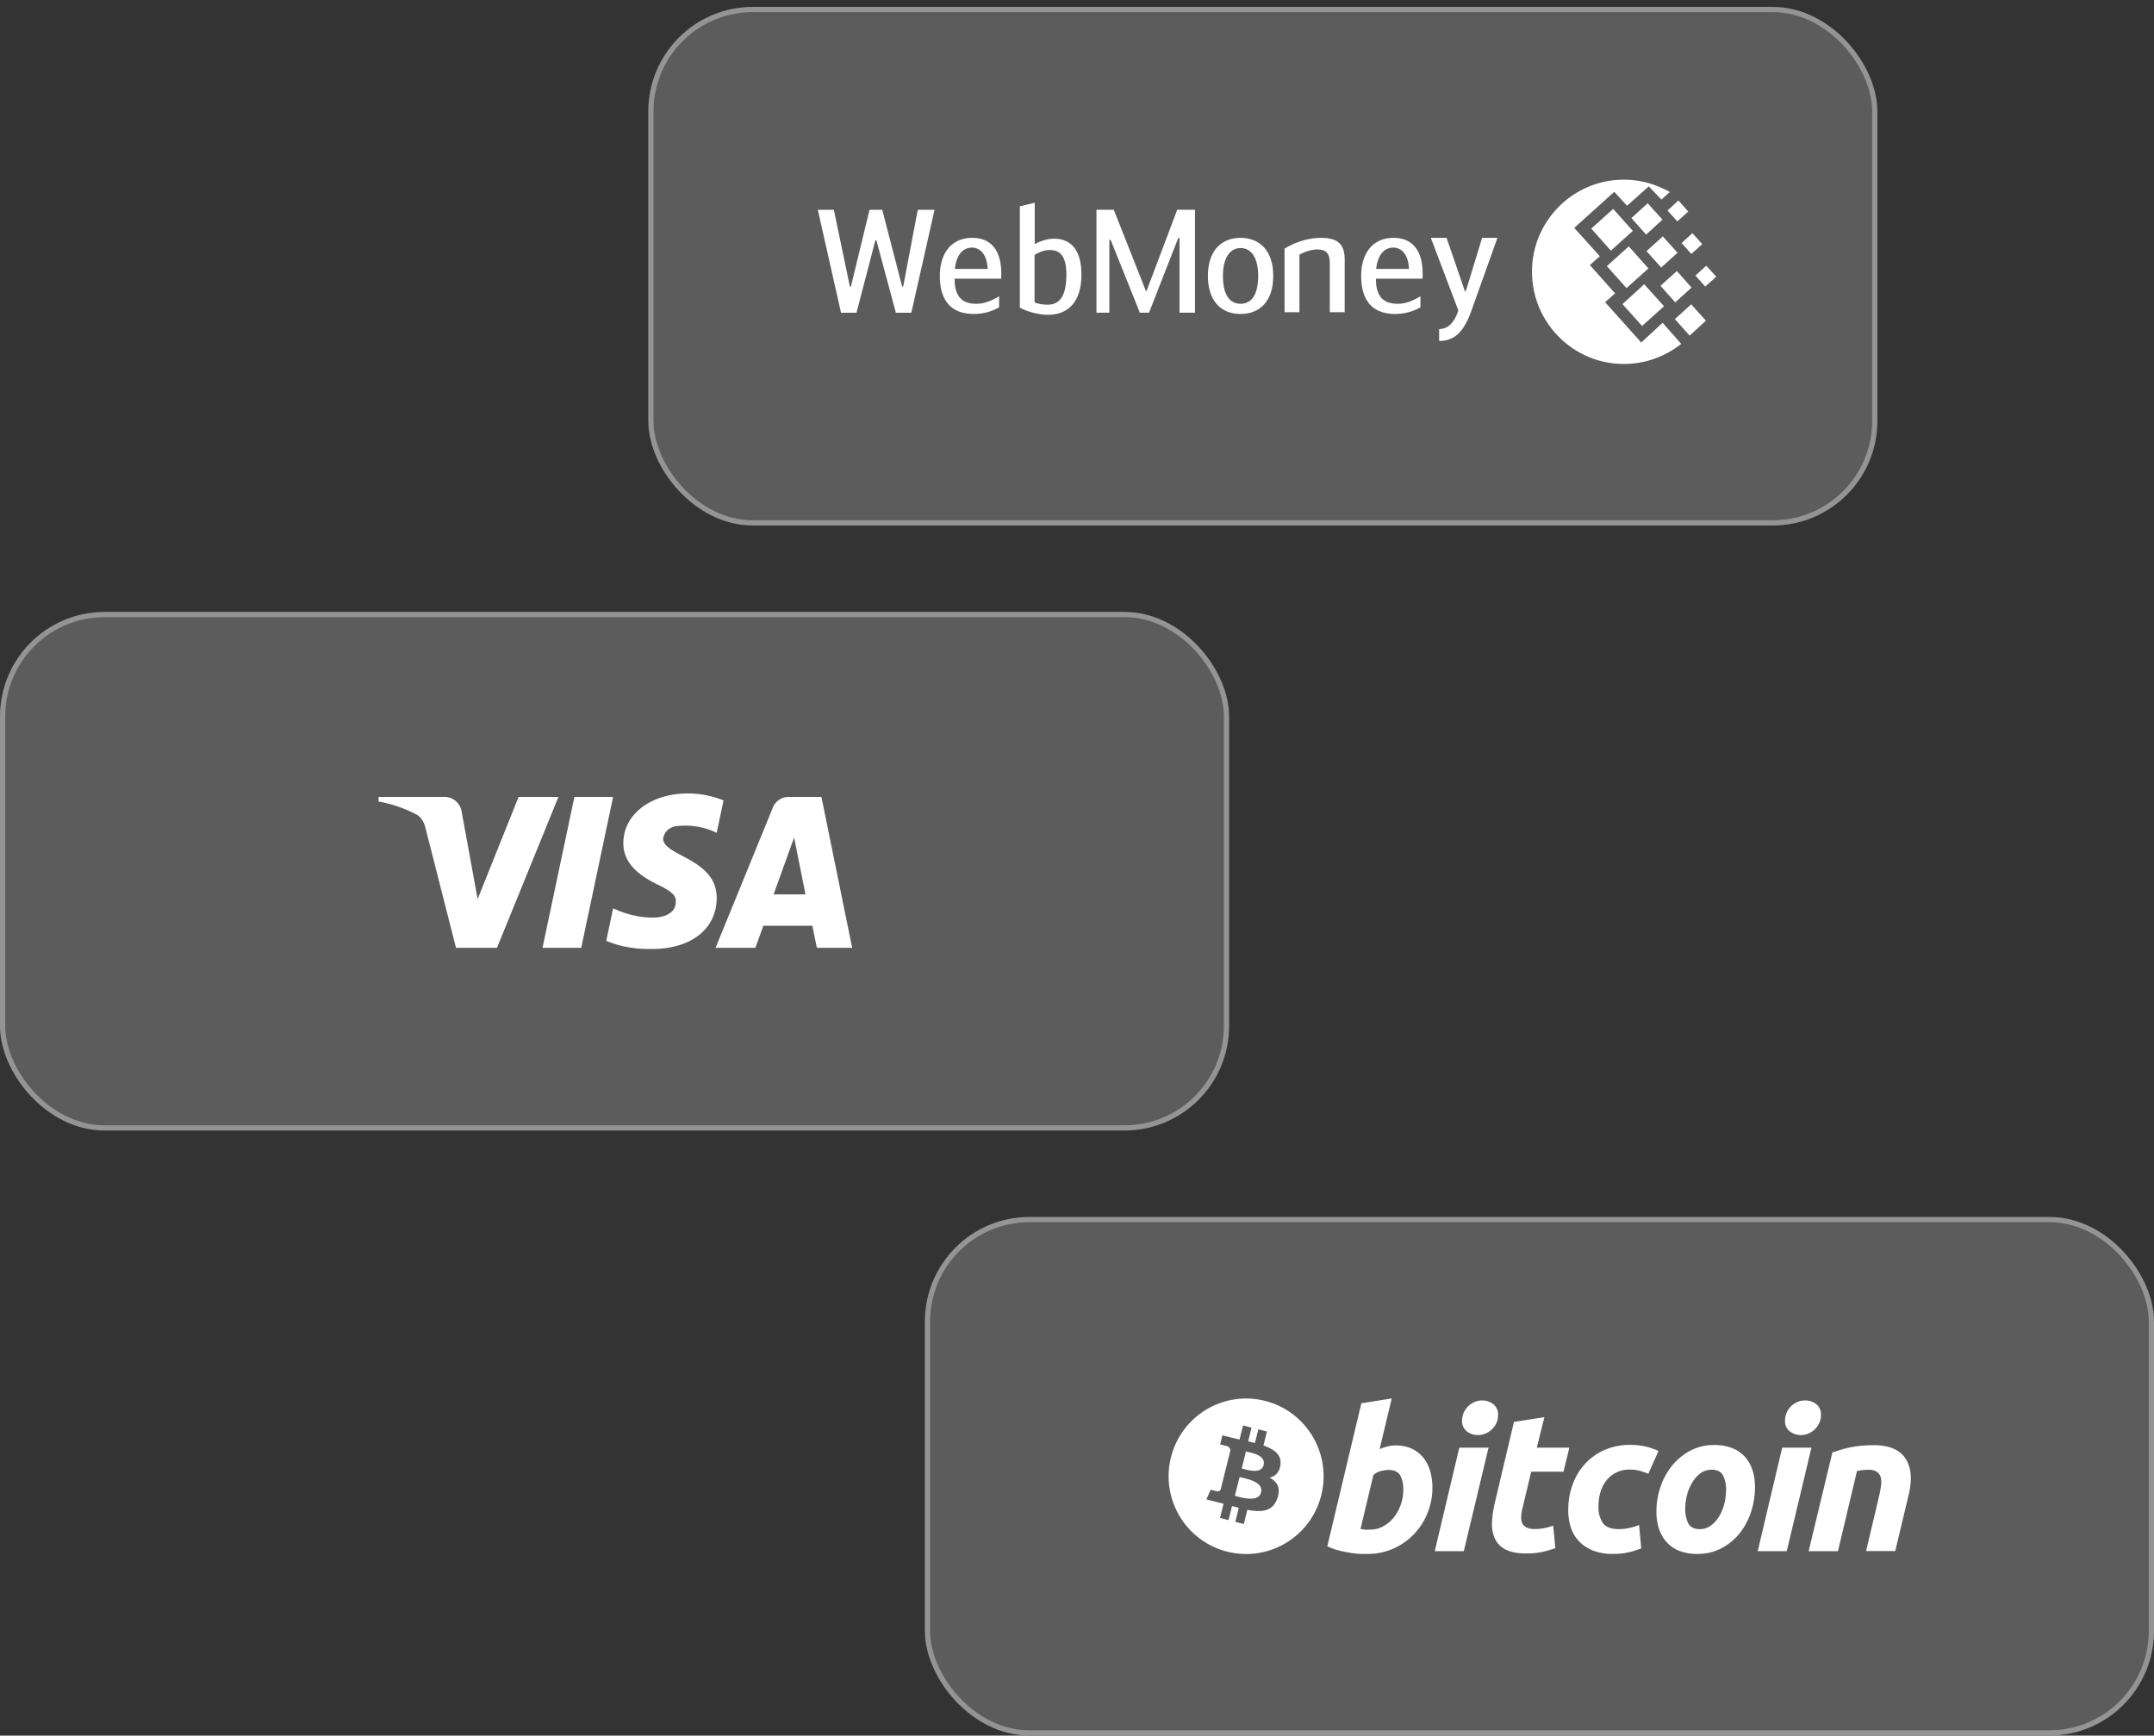 <svg width="206" height="166" fill="none" xmlns="http://www.w3.org/2000/svg"><rect width="100%" height="100%" fill="#333333" stroke="none"/><rect x="88.701" y="116.642" width="117.049" height="49.099" rx="9.75" fill="#fff" fill-opacity=".2" stroke="#949494" stroke-width=".5"/><path d="M111.981 139.405c.985-3.985 5.004-6.415 8.976-5.426l.019.004c3.962.998 6.372 5.024 5.389 9.001-.985 3.986-5.003 6.414-8.975 5.426-3.972-.988-6.394-5.019-5.409-9.005Zm6.566-1.729-.519-.116-1.123-.282-.216.872s.586.135.591.148c.23.028.398.233.38.465l-.38 1.526a.477.477 0 0 1 .083.028l-.086-.023-.53 2.14a.296.296 0 0 1-.372.193l-.297-.069-.296-.077-.403.929 1.058.263.579.15-.336 1.355.813.205.333-1.341c.219.06.435.116.647.167l-.33 1.346.813.202.336-1.353c1.389.263 2.429.158 2.869-1.101.354-1.013-.019-1.596-.748-1.977.532-.123.927-.465 1.04-1.199l.017-.181c.034-.875-.685-1.363-1.638-1.694l.334-1.341-.822-.204-.325 1.306a24.716 24.716 0 0 0-.65-.154l.324-1.32-.813-.204-.333 1.341Zm0 3.596c.551.139 2.315.411 2.053 1.468-.25 1.013-1.949.465-2.501.327l.448-1.795Zm.608-2.447c.452.112 1.929.326 1.691 1.287h.006c-.231.93-1.644.454-2.102.34l.405-1.627ZM131.054 146.297c.433.002.858-.109 1.236-.32a3.223 3.223 0 0 0 1.005-.842c.286-.366.51-.776.665-1.215.163-.453.246-.931.245-1.412a2.765 2.765 0 0 0-.301-1.41c-.199-.337-.569-.509-1.107-.509a3.46 3.46 0 0 0-.694.095c-.283.063-.545.2-.76.395l-1.227 5.148.197.038c.058.014.118.023.178.028.077.009.154.013.232.011l.331-.007Zm2.438-8.048a3.553 3.553 0 0 1 1.556.321c.424.202.796.499 1.088.867.3.38.521.817.649 1.284.14.516.209 1.048.206 1.583a6.447 6.447 0 0 1-1.792 4.458 6.178 6.178 0 0 1-1.952 1.352 5.945 5.945 0 0 1-2.436.507h-.593a9.132 9.132 0 0 1-.963-.084c-.39-.057-.777-.134-1.158-.232a5.61 5.61 0 0 1-1.158-.414l3.254-13.675 2.906-.465-1.158 4.854c.241-.11.491-.197.748-.263.264-.064.536-.096.808-.095l-.005.003v-.001ZM141.344 137.252a1.72 1.72 0 0 1-1.052-.346 1.236 1.236 0 0 1-.463-1.064 1.756 1.756 0 0 1 .16-.741 1.977 1.977 0 0 1 1.033-1.008c.234-.101.486-.153.74-.151a1.71 1.71 0 0 1 1.042.348c.321.256.495.654.464 1.064.002.257-.052.51-.158.744a1.989 1.989 0 0 1-1.03 1.006c-.234.1-.487.151-.741.148h.005Zm-1.35 11.104h-2.779l2.348-9.898h2.795l-2.365 9.898h.001ZM144.791 135.993l2.906-.45-.722 2.915h3.112l-.561 2.296h-3.086l-.825 3.452a4.113 4.113 0 0 0-.132.809 1.5 1.5 0 0 0 .095.65.808.808 0 0 0 .403.421c.262.116.548.169.834.153.293.001.585-.028.873-.086.289-.056.574-.134.852-.232l.208 2.147a10.32 10.32 0 0 1-1.22.355 6.89 6.89 0 0 1-1.556.151c-.864 0-1.531-.13-2.008-.386a2.237 2.237 0 0 1-1.014-1.055 3.367 3.367 0 0 1-.261-1.533c.031-.615.118-1.227.261-1.826l1.841-7.79v.009ZM149.984 144.403a6.943 6.943 0 0 1 .412-2.409 5.94 5.94 0 0 1 1.181-1.977 5.546 5.546 0 0 1 1.866-1.334 5.966 5.966 0 0 1 2.447-.49 6.444 6.444 0 0 1 1.51.161c.416.099.821.24 1.209.422l-.966 2.177a8.679 8.679 0 0 0-.778-.271 3.373 3.373 0 0 0-.984-.124 2.752 2.752 0 0 0-2.193.967c-.541.639-.813 1.499-.815 2.579a2.67 2.67 0 0 0 .412 1.552c.275.395.782.592 1.519.592.354.001.706-.038 1.052-.114.308-.065.609-.159.9-.281l.207 2.24c-.379.144-.766.267-1.158.367a6.411 6.411 0 0 1-1.519.158 5.146 5.146 0 0 1-1.987-.337 3.737 3.737 0 0 1-1.329-.913 3.446 3.446 0 0 1-.762-1.347 5.565 5.565 0 0 1-.231-1.627l.007.01v-.001ZM163.694 140.568a1.767 1.767 0 0 0-1.088.355 3.093 3.093 0 0 0-.785.904c-.22.372-.386.775-.491 1.195a5.103 5.103 0 0 0-.157 1.231 3.025 3.025 0 0 0 .299 1.468c.201.351.562.528 1.088.528.392.006.776-.12 1.088-.358.319-.247.586-.554.788-.904.217-.372.378-.775.479-1.194.101-.404.154-.818.157-1.234a3.002 3.002 0 0 0-.299-1.468c-.201-.349-.565-.525-1.088-.525l.009.002Zm-1.389 8.053a4.49 4.49 0 0 1-1.727-.303 3.178 3.178 0 0 1-1.209-.845 3.645 3.645 0 0 1-.722-1.29 5.233 5.233 0 0 1-.232-1.645 7.28 7.28 0 0 1 .364-2.258 6.415 6.415 0 0 1 1.069-2.023 5.752 5.752 0 0 1 1.744-1.478 4.791 4.791 0 0 1 2.362-.574 4.565 4.565 0 0 1 1.718.302c.464.181.88.466 1.215.834.325.377.57.816.721 1.29.165.533.243 1.089.231 1.647a7.523 7.523 0 0 1-.354 2.258 6.524 6.524 0 0 1-1.051 2.033 5.52 5.52 0 0 1-1.735 1.475 4.885 4.885 0 0 1-2.394.577ZM172.226 137.252a1.7 1.7 0 0 1-1.049-.346 1.234 1.234 0 0 1-.463-1.064 1.755 1.755 0 0 1 .159-.741c.1-.225.239-.43.412-.604.179-.169.386-.306.612-.404a1.84 1.84 0 0 1 .739-.151c.378-.004.748.119 1.051.348.321.256.494.654.463 1.064.001.257-.055.511-.162.744a1.966 1.966 0 0 1-1.028 1.006c-.232.099-.482.15-.734.148Zm-1.348 11.104H168.1l2.343-9.898h2.797l-2.362 9.898ZM175.242 138.909c.211-.06.445-.135.695-.216.25-.081.542-.156.863-.232.353-.076.71-.132 1.068-.17.445-.047.893-.07 1.341-.067 1.463 0 2.473.426 3.029 1.28.332.511.501 1.135.505 1.871v.053a6.862 6.862 0 0 1-.214 1.577l-1.276 5.343h-2.787l1.238-5.232c.074-.325.135-.641.179-.95a2.285 2.285 0 0 0 0-.808.969.969 0 0 0-.348-.565 1.343 1.343 0 0 0-.836-.216 5.53 5.53 0 0 0-1.104.114l-1.82 7.667h-2.804l2.271-9.449Z" fill="#fff"/><rect x="62.248" y=".911" width="117.049" height="49.099" rx="9.75" fill="#fff" fill-opacity=".2" stroke="#949494" stroke-width=".5"/><path fill-rule="evenodd" clip-rule="evenodd" d="M98.943 28.913c.439.195.918.224 1.261.224 1.013 0 1.78-.64 1.78-2.89 0-1.763-.63-2.332-1.548-2.332-.548 0-.945.153-1.493.458v4.54Zm.015-5.567c.41-.221 1.108-.514 1.848-.514 1.698 0 2.616 1.194 2.616 3.416 0 2.597-1.233 3.86-3.218 3.86-.726 0-1.85-.236-2.671-.681v-9.691l1.425-.347v3.957Zm-15.24-.364h.096l1.862 6.93h1.48l2.219-9.845h-1.603l-1.397 7.346h-.096l-1.903-7.346h-1.22l-1.78 7.346h-.096l-1.534-7.346h-1.533l2.219 9.845h1.478l1.808-6.93Zm10.738 2.74h-3.135c.15-1.389.794-2.04 1.63-2.04.739 0 1.437.582 1.505 2.04Zm1.096 3.666v-1.055c-.753.457-1.438.721-2.177.721-1.411 0-2.082-.736-2.082-2.402h4.465v-.514c0-2.262-1.055-3.388-2.767-3.388-2.054 0-3.108 1.528-3.108 3.64 0 2.193.945 3.637 3.245 3.637a4.78 4.78 0 0 0 2.424-.639Zm14.102-1.565h-.068l-3.068-7.762h-1.657v9.846h1.232v-6.97h.123l2.795 6.97h.876l2.794-7.138h.124v7.138h1.479V20.06h-1.699l-2.931 7.762Zm10.673-1.434c0-1.875-.753-2.666-1.684-2.666-.904 0-1.685.791-1.685 2.666 0 1.902.713 2.665 1.685 2.665.972 0 1.684-.763 1.684-2.665Zm-4.806 0c0-2.431 1.315-3.639 3.122-3.639 1.808 0 3.123 1.208 3.123 3.639 0 2.374-1.247 3.638-3.123 3.638-1.876 0-3.122-1.264-3.122-3.638Zm7.328-2.61c.616-.376 1.918-1.029 3.492-1.029 1.643 0 2.259.653 2.259 2.083v5.027h-1.424v-4.707c0-1.097-.533-1.291-1.232-1.291-.547 0-1.247.25-1.671.5v5.498h-1.424V23.78Zm11.901 1.942h-3.136c.152-1.387.795-2.04 1.63-2.04.74 0 1.439.583 1.506 2.04Zm1.096 3.667v-1.055c-.752.457-1.438.721-2.177.721-1.41 0-2.081-.736-2.081-2.402h4.465v-.514c0-2.262-1.055-3.388-2.768-3.388-2.054 0-3.108 1.528-3.108 3.64 0 2.193.945 3.637 3.245 3.637a4.78 4.78 0 0 0 2.424-.639Zm7.361-6.638h-1.465l-1.561 5.11h-.082l-1.753-5.11h-1.507l2.63 6.942c-.329 1.028-.904 1.779-1.836 1.779v1.137c1.575 0 2.41-1 3.095-2.916l2.479-6.942Z" fill="#fff"/><path d="M155.285 17.186c1.375 0 2.683.32 3.857.892.184.084.369.185.553.286l-.805.724-1.207-1.262-2.079 1.851-1.225-1.33-3.824 3.451 2.448 2.711-.955.842 2.415 2.71-.956.841 3.455 3.856 2.045-1.886 1.779 2.02c-.353.27-.739.54-1.157.775a8.74 8.74 0 0 1-4.328 1.144c-4.847 0-8.787-3.955-8.787-8.82-.017-4.832 3.924-8.805 8.771-8.805Zm-1.611 8.266 2.097-1.886 1.878 2.105-2.096 1.885-1.879-2.104Zm1.493 3.636 2.08-1.902 1.895 2.104-2.097 1.886-1.878-2.088Zm-2.984-7.222 2.095-1.886 1.879 2.105-2.097 1.885-1.877-2.104Zm3.839-1.01 1.56-1.414 1.409 1.565-1.56 1.431-1.409-1.582Zm2.785 6.481 1.559-1.414 1.409 1.582-1.56 1.415-1.408-1.583Zm1.375 3.182 1.56-1.414 1.407 1.566-1.559 1.43-1.408-1.582Zm.637-7.273 1.04-.943.939 1.045-1.04.942-.939-1.044Zm-1.342-3.114 1.04-.96.94 1.06-1.041.944-.939-1.044Zm2.667 6.229 1.039-.943.956 1.044-1.056.943-.939-1.044Zm-4.679-2.34 1.56-1.414 1.408 1.565-1.559 1.414-1.409-1.565Z" fill="#fff"/><rect x=".25" y="58.777" width="117.049" height="49.099" rx="9.75" fill="#fff" fill-opacity=".2" stroke="#949494" stroke-width=".5"/><path fill-rule="evenodd" clip-rule="evenodd" d="M47.53 90.65h-3.92l-2.939-11.543c-.14-.531-.435-1-.871-1.222-1.087-.556-2.286-.999-3.593-1.222v-.444h6.314c.872 0 1.525.668 1.634 1.443l1.525 8.326 3.918-9.769h3.81l-5.878 14.43Zm8.056 0h-3.701l3.048-14.431h3.702l-3.048 14.43Zm7.837-10.433c.11-.778.763-1.222 1.525-1.222 1.199-.112 2.504.112 3.593.666l.654-3.107a9.136 9.136 0 0 0-3.375-.668c-3.593 0-6.207 1.999-6.207 4.773 0 2.11 1.851 3.219 3.159 3.886 1.414.666 1.958 1.11 1.85 1.776 0 .999-1.09 1.443-2.177 1.443-1.307 0-2.615-.333-3.81-.889l-.654 3.11c1.307.553 2.72.776 4.028.776 4.029.11 6.532-1.887 6.532-4.884 0-3.775-5.118-3.996-5.118-5.66ZM81.498 90.65l-2.94-14.431h-3.157c-.653 0-1.307.444-1.525 1.11l-5.442 13.32h3.81l.76-2.108h4.683l.436 2.109h3.375Zm-5.553-10.545 1.088 5.439h-3.049l1.961-5.439Z" fill="#fff"/></svg>